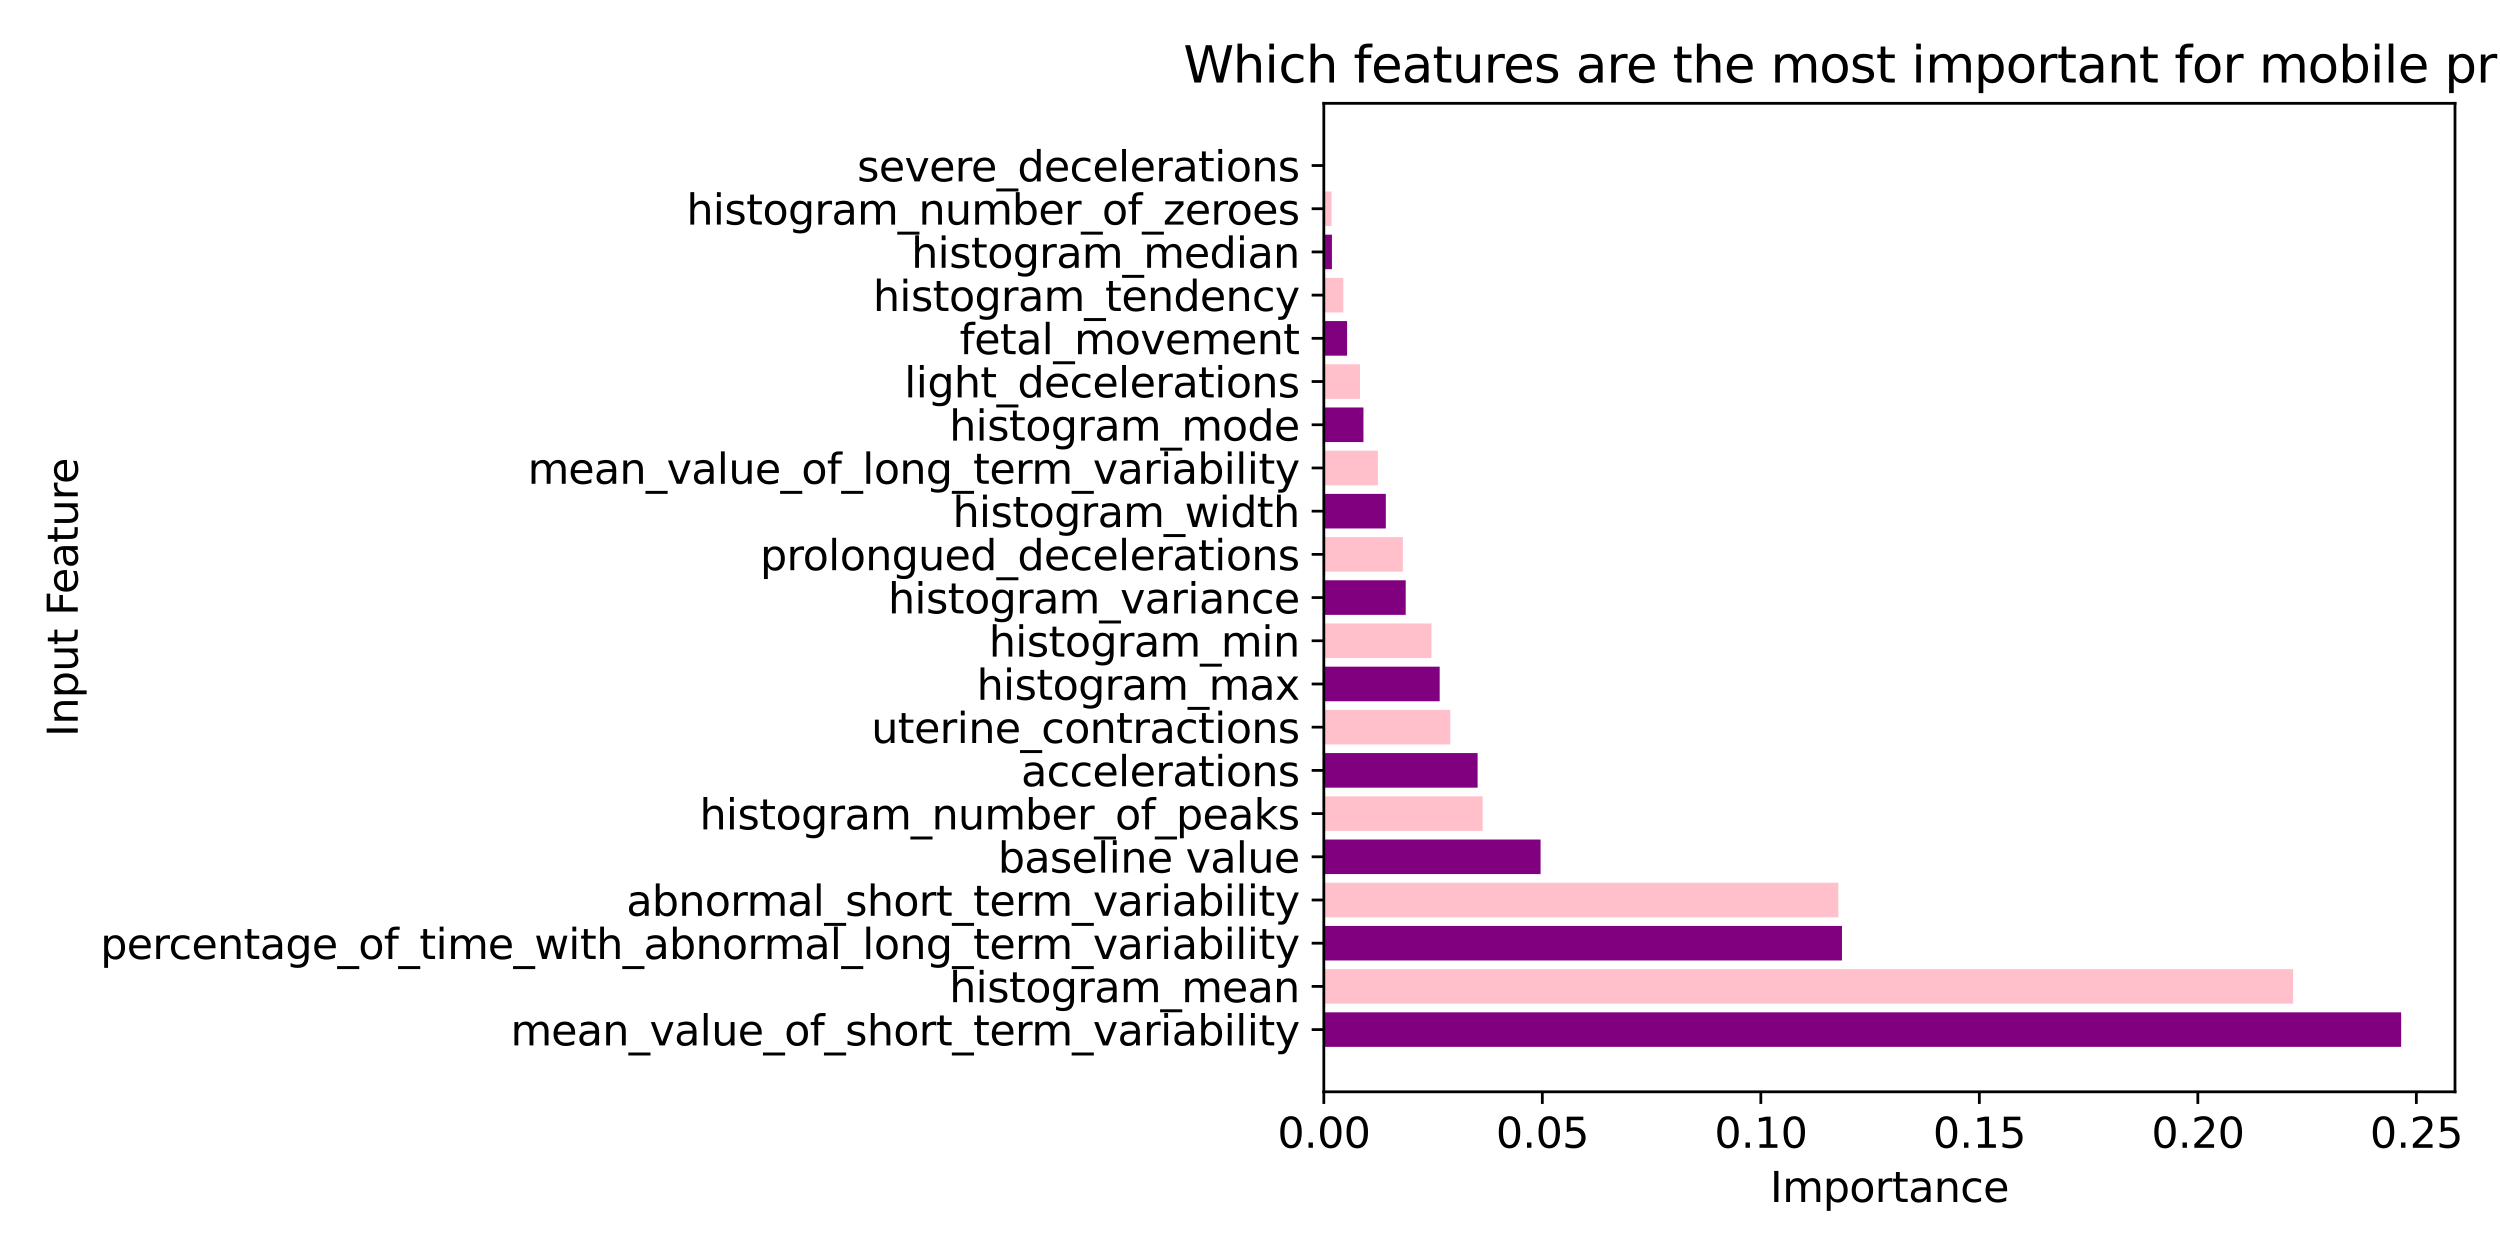 <?xml version="1.0" encoding="utf-8" standalone="no"?>
<!DOCTYPE svg PUBLIC "-//W3C//DTD SVG 1.1//EN"
  "http://www.w3.org/Graphics/SVG/1.1/DTD/svg11.dtd">
<svg xmlns:xlink="http://www.w3.org/1999/xlink" width="720pt" height="360pt" viewBox="0 0 720 360" xmlns="http://www.w3.org/2000/svg" version="1.1">
 <defs>
  <style type="text/css">*{stroke-linejoin: round; stroke-linecap: butt}</style>
 </defs>
 <g id="figure_1">
  <g id="patch_1">
   <path d="M 0 360 
L 720 360 
L 720 0 
L 0 0 
z
" style="fill: #ffffff"/>
  </g>
  <g id="axes_1">
   <g id="patch_2">
    <path d="M 381.26 314.44 
L 707.04 314.44 
L 707.04 29.76 
L 381.26 29.76 
z
" style="fill: #ffffff"/>
   </g>
   <g id="patch_3">
    <path d="M 381.26 301.5 
L 691.527 301.5 
L 691.527 291.546 
L 381.26 291.546 
z
" clip-path="url(#p562629ceb2)" style="fill: #800080"/>
   </g>
   <g id="patch_4">
    <path d="M 381.26 289.058 
L 660.419 289.058 
L 660.419 279.104 
L 381.26 279.104 
z
" clip-path="url(#p562629ceb2)" style="fill: #ffc0cb"/>
   </g>
   <g id="patch_5">
    <path d="M 381.26 276.615 
L 530.491 276.615 
L 530.491 266.662 
L 381.26 266.662 
z
" clip-path="url(#p562629ceb2)" style="fill: #800080"/>
   </g>
   <g id="patch_6">
    <path d="M 381.26 264.173 
L 529.442 264.173 
L 529.442 254.219 
L 381.26 254.219 
z
" clip-path="url(#p562629ceb2)" style="fill: #ffc0cb"/>
   </g>
   <g id="patch_7">
    <path d="M 381.26 251.731 
L 443.685 251.731 
L 443.685 241.777 
L 381.26 241.777 
z
" clip-path="url(#p562629ceb2)" style="fill: #800080"/>
   </g>
   <g id="patch_8">
    <path d="M 381.26 239.288 
L 427.014 239.288 
L 427.014 229.335 
L 381.26 229.335 
z
" clip-path="url(#p562629ceb2)" style="fill: #ffc0cb"/>
   </g>
   <g id="patch_9">
    <path d="M 381.26 226.846 
L 425.553 226.846 
L 425.553 216.892 
L 381.26 216.892 
z
" clip-path="url(#p562629ceb2)" style="fill: #800080"/>
   </g>
   <g id="patch_10">
    <path d="M 381.26 214.404 
L 417.69 214.404 
L 417.69 204.45 
L 381.26 204.45 
z
" clip-path="url(#p562629ceb2)" style="fill: #ffc0cb"/>
   </g>
   <g id="patch_11">
    <path d="M 381.26 201.962 
L 414.627 201.962 
L 414.627 192.008 
L 381.26 192.008 
z
" clip-path="url(#p562629ceb2)" style="fill: #800080"/>
   </g>
   <g id="patch_12">
    <path d="M 381.26 189.519 
L 412.261 189.519 
L 412.261 179.565 
L 381.26 179.565 
z
" clip-path="url(#p562629ceb2)" style="fill: #ffc0cb"/>
   </g>
   <g id="patch_13">
    <path d="M 381.26 177.077 
L 404.841 177.077 
L 404.841 167.123 
L 381.26 167.123 
z
" clip-path="url(#p562629ceb2)" style="fill: #800080"/>
   </g>
   <g id="patch_14">
    <path d="M 381.26 164.635 
L 404.017 164.635 
L 404.017 154.681 
L 381.26 154.681 
z
" clip-path="url(#p562629ceb2)" style="fill: #ffc0cb"/>
   </g>
   <g id="patch_15">
    <path d="M 381.26 152.192 
L 399.116 152.192 
L 399.116 142.238 
L 381.26 142.238 
z
" clip-path="url(#p562629ceb2)" style="fill: #800080"/>
   </g>
   <g id="patch_16">
    <path d="M 381.26 139.75 
L 396.837 139.75 
L 396.837 129.796 
L 381.26 129.796 
z
" clip-path="url(#p562629ceb2)" style="fill: #ffc0cb"/>
   </g>
   <g id="patch_17">
    <path d="M 381.26 127.308 
L 392.673 127.308 
L 392.673 117.354 
L 381.26 117.354 
z
" clip-path="url(#p562629ceb2)" style="fill: #800080"/>
   </g>
   <g id="patch_18">
    <path d="M 381.26 114.865 
L 391.671 114.865 
L 391.671 104.912 
L 381.26 104.912 
z
" clip-path="url(#p562629ceb2)" style="fill: #ffc0cb"/>
   </g>
   <g id="patch_19">
    <path d="M 381.26 102.423 
L 387.963 102.423 
L 387.963 92.469 
L 381.26 92.469 
z
" clip-path="url(#p562629ceb2)" style="fill: #800080"/>
   </g>
   <g id="patch_20">
    <path d="M 381.26 89.981 
L 386.875 89.981 
L 386.875 80.027 
L 381.26 80.027 
z
" clip-path="url(#p562629ceb2)" style="fill: #ffc0cb"/>
   </g>
   <g id="patch_21">
    <path d="M 381.26 77.538 
L 383.6 77.538 
L 383.6 67.585 
L 381.26 67.585 
z
" clip-path="url(#p562629ceb2)" style="fill: #800080"/>
   </g>
   <g id="patch_22">
    <path d="M 381.26 65.096 
L 383.492 65.096 
L 383.492 55.142 
L 381.26 55.142 
z
" clip-path="url(#p562629ceb2)" style="fill: #ffc0cb"/>
   </g>
   <g id="patch_23">
    <path d="M 381.26 52.654 
L 381.26 52.654 
L 381.26 42.7 
L 381.26 42.7 
z
" clip-path="url(#p562629ceb2)" style="fill: #800080"/>
   </g>
   <g id="matplotlib.axis_1">
    <g id="xtick_1">
     <g id="line2d_1">
      <defs>
       <path id="m073fabeb7b" d="M 0 0 
L 0 3.5 
" style="stroke: #000000; stroke-width: 0.8"/>
      </defs>
      <g>
       <use xlink:href="#m073fabeb7b" x="381.26" y="314.44" style="stroke: #000000; stroke-width: 0.8"/>
      </g>
     </g>
     <g id="text_1">
      <!-- 0.00 -->
      <g transform="translate(367.901 330.558) scale(0.12 -0.12)">
       <defs>
        <path id="DejaVuSans-30" d="M 2034 4250 
Q 1547 4250 1301 3770 
Q 1056 3291 1056 2328 
Q 1056 1369 1301 889 
Q 1547 409 2034 409 
Q 2525 409 2770 889 
Q 3016 1369 3016 2328 
Q 3016 3291 2770 3770 
Q 2525 4250 2034 4250 
z
M 2034 4750 
Q 2819 4750 3233 4129 
Q 3647 3509 3647 2328 
Q 3647 1150 3233 529 
Q 2819 -91 2034 -91 
Q 1250 -91 836 529 
Q 422 1150 422 2328 
Q 422 3509 836 4129 
Q 1250 4750 2034 4750 
z
" transform="scale(0.016)"/>
        <path id="DejaVuSans-2e" d="M 684 794 
L 1344 794 
L 1344 0 
L 684 0 
L 684 794 
z
" transform="scale(0.016)"/>
       </defs>
       <use xlink:href="#DejaVuSans-30"/>
       <use xlink:href="#DejaVuSans-2e" x="63.623"/>
       <use xlink:href="#DejaVuSans-30" x="95.41"/>
       <use xlink:href="#DejaVuSans-30" x="159.033"/>
      </g>
     </g>
    </g>
    <g id="xtick_2">
     <g id="line2d_2">
      <g>
       <use xlink:href="#m073fabeb7b" x="444.19" y="314.44" style="stroke: #000000; stroke-width: 0.8"/>
      </g>
     </g>
     <g id="text_2">
      <!-- 0.05 -->
      <g transform="translate(430.83 330.558) scale(0.12 -0.12)">
       <defs>
        <path id="DejaVuSans-35" d="M 691 4666 
L 3169 4666 
L 3169 4134 
L 1269 4134 
L 1269 2991 
Q 1406 3038 1543 3061 
Q 1681 3084 1819 3084 
Q 2600 3084 3056 2656 
Q 3513 2228 3513 1497 
Q 3513 744 3044 326 
Q 2575 -91 1722 -91 
Q 1428 -91 1123 -41 
Q 819 9 494 109 
L 494 744 
Q 775 591 1075 516 
Q 1375 441 1709 441 
Q 2250 441 2565 725 
Q 2881 1009 2881 1497 
Q 2881 1984 2565 2268 
Q 2250 2553 1709 2553 
Q 1456 2553 1204 2497 
Q 953 2441 691 2322 
L 691 4666 
z
" transform="scale(0.016)"/>
       </defs>
       <use xlink:href="#DejaVuSans-30"/>
       <use xlink:href="#DejaVuSans-2e" x="63.623"/>
       <use xlink:href="#DejaVuSans-30" x="95.41"/>
       <use xlink:href="#DejaVuSans-35" x="159.033"/>
      </g>
     </g>
    </g>
    <g id="xtick_3">
     <g id="line2d_3">
      <g>
       <use xlink:href="#m073fabeb7b" x="507.119" y="314.44" style="stroke: #000000; stroke-width: 0.8"/>
      </g>
     </g>
     <g id="text_3">
      <!-- 0.10 -->
      <g transform="translate(493.76 330.558) scale(0.12 -0.12)">
       <defs>
        <path id="DejaVuSans-31" d="M 794 531 
L 1825 531 
L 1825 4091 
L 703 3866 
L 703 4441 
L 1819 4666 
L 2450 4666 
L 2450 531 
L 3481 531 
L 3481 0 
L 794 0 
L 794 531 
z
" transform="scale(0.016)"/>
       </defs>
       <use xlink:href="#DejaVuSans-30"/>
       <use xlink:href="#DejaVuSans-2e" x="63.623"/>
       <use xlink:href="#DejaVuSans-31" x="95.41"/>
       <use xlink:href="#DejaVuSans-30" x="159.033"/>
      </g>
     </g>
    </g>
    <g id="xtick_4">
     <g id="line2d_4">
      <g>
       <use xlink:href="#m073fabeb7b" x="570.049" y="314.44" style="stroke: #000000; stroke-width: 0.8"/>
      </g>
     </g>
     <g id="text_4">
      <!-- 0.15 -->
      <g transform="translate(556.689 330.558) scale(0.12 -0.12)">
       <use xlink:href="#DejaVuSans-30"/>
       <use xlink:href="#DejaVuSans-2e" x="63.623"/>
       <use xlink:href="#DejaVuSans-31" x="95.41"/>
       <use xlink:href="#DejaVuSans-35" x="159.033"/>
      </g>
     </g>
    </g>
    <g id="xtick_5">
     <g id="line2d_5">
      <g>
       <use xlink:href="#m073fabeb7b" x="632.978" y="314.44" style="stroke: #000000; stroke-width: 0.8"/>
      </g>
     </g>
     <g id="text_5">
      <!-- 0.20 -->
      <g transform="translate(619.619 330.558) scale(0.12 -0.12)">
       <defs>
        <path id="DejaVuSans-32" d="M 1228 531 
L 3431 531 
L 3431 0 
L 469 0 
L 469 531 
Q 828 903 1448 1529 
Q 2069 2156 2228 2338 
Q 2531 2678 2651 2914 
Q 2772 3150 2772 3378 
Q 2772 3750 2511 3984 
Q 2250 4219 1831 4219 
Q 1534 4219 1204 4116 
Q 875 4013 500 3803 
L 500 4441 
Q 881 4594 1212 4672 
Q 1544 4750 1819 4750 
Q 2544 4750 2975 4387 
Q 3406 4025 3406 3419 
Q 3406 3131 3298 2873 
Q 3191 2616 2906 2266 
Q 2828 2175 2409 1742 
Q 1991 1309 1228 531 
z
" transform="scale(0.016)"/>
       </defs>
       <use xlink:href="#DejaVuSans-30"/>
       <use xlink:href="#DejaVuSans-2e" x="63.623"/>
       <use xlink:href="#DejaVuSans-32" x="95.41"/>
       <use xlink:href="#DejaVuSans-30" x="159.033"/>
      </g>
     </g>
    </g>
    <g id="xtick_6">
     <g id="line2d_6">
      <g>
       <use xlink:href="#m073fabeb7b" x="695.908" y="314.44" style="stroke: #000000; stroke-width: 0.8"/>
      </g>
     </g>
     <g id="text_6">
      <!-- 0.25 -->
      <g transform="translate(682.548 330.558) scale(0.12 -0.12)">
       <use xlink:href="#DejaVuSans-30"/>
       <use xlink:href="#DejaVuSans-2e" x="63.623"/>
       <use xlink:href="#DejaVuSans-32" x="95.41"/>
       <use xlink:href="#DejaVuSans-35" x="159.033"/>
      </g>
     </g>
    </g>
    <g id="text_7">
     <!-- Importance -->
     <g transform="translate(509.766 346.172) scale(0.12 -0.12)">
      <defs>
       <path id="DejaVuSans-49" d="M 628 4666 
L 1259 4666 
L 1259 0 
L 628 0 
L 628 4666 
z
" transform="scale(0.016)"/>
       <path id="DejaVuSans-6d" d="M 3328 2828 
Q 3544 3216 3844 3400 
Q 4144 3584 4550 3584 
Q 5097 3584 5394 3201 
Q 5691 2819 5691 2113 
L 5691 0 
L 5113 0 
L 5113 2094 
Q 5113 2597 4934 2840 
Q 4756 3084 4391 3084 
Q 3944 3084 3684 2787 
Q 3425 2491 3425 1978 
L 3425 0 
L 2847 0 
L 2847 2094 
Q 2847 2600 2669 2842 
Q 2491 3084 2119 3084 
Q 1678 3084 1418 2786 
Q 1159 2488 1159 1978 
L 1159 0 
L 581 0 
L 581 3500 
L 1159 3500 
L 1159 2956 
Q 1356 3278 1631 3431 
Q 1906 3584 2284 3584 
Q 2666 3584 2933 3390 
Q 3200 3197 3328 2828 
z
" transform="scale(0.016)"/>
       <path id="DejaVuSans-70" d="M 1159 525 
L 1159 -1331 
L 581 -1331 
L 581 3500 
L 1159 3500 
L 1159 2969 
Q 1341 3281 1617 3432 
Q 1894 3584 2278 3584 
Q 2916 3584 3314 3078 
Q 3713 2572 3713 1747 
Q 3713 922 3314 415 
Q 2916 -91 2278 -91 
Q 1894 -91 1617 61 
Q 1341 213 1159 525 
z
M 3116 1747 
Q 3116 2381 2855 2742 
Q 2594 3103 2138 3103 
Q 1681 3103 1420 2742 
Q 1159 2381 1159 1747 
Q 1159 1113 1420 752 
Q 1681 391 2138 391 
Q 2594 391 2855 752 
Q 3116 1113 3116 1747 
z
" transform="scale(0.016)"/>
       <path id="DejaVuSans-6f" d="M 1959 3097 
Q 1497 3097 1228 2736 
Q 959 2375 959 1747 
Q 959 1119 1226 758 
Q 1494 397 1959 397 
Q 2419 397 2687 759 
Q 2956 1122 2956 1747 
Q 2956 2369 2687 2733 
Q 2419 3097 1959 3097 
z
M 1959 3584 
Q 2709 3584 3137 3096 
Q 3566 2609 3566 1747 
Q 3566 888 3137 398 
Q 2709 -91 1959 -91 
Q 1206 -91 779 398 
Q 353 888 353 1747 
Q 353 2609 779 3096 
Q 1206 3584 1959 3584 
z
" transform="scale(0.016)"/>
       <path id="DejaVuSans-72" d="M 2631 2963 
Q 2534 3019 2420 3045 
Q 2306 3072 2169 3072 
Q 1681 3072 1420 2755 
Q 1159 2438 1159 1844 
L 1159 0 
L 581 0 
L 581 3500 
L 1159 3500 
L 1159 2956 
Q 1341 3275 1631 3429 
Q 1922 3584 2338 3584 
Q 2397 3584 2469 3576 
Q 2541 3569 2628 3553 
L 2631 2963 
z
" transform="scale(0.016)"/>
       <path id="DejaVuSans-74" d="M 1172 4494 
L 1172 3500 
L 2356 3500 
L 2356 3053 
L 1172 3053 
L 1172 1153 
Q 1172 725 1289 603 
Q 1406 481 1766 481 
L 2356 481 
L 2356 0 
L 1766 0 
Q 1100 0 847 248 
Q 594 497 594 1153 
L 594 3053 
L 172 3053 
L 172 3500 
L 594 3500 
L 594 4494 
L 1172 4494 
z
" transform="scale(0.016)"/>
       <path id="DejaVuSans-61" d="M 2194 1759 
Q 1497 1759 1228 1600 
Q 959 1441 959 1056 
Q 959 750 1161 570 
Q 1363 391 1709 391 
Q 2188 391 2477 730 
Q 2766 1069 2766 1631 
L 2766 1759 
L 2194 1759 
z
M 3341 1997 
L 3341 0 
L 2766 0 
L 2766 531 
Q 2569 213 2275 61 
Q 1981 -91 1556 -91 
Q 1019 -91 701 211 
Q 384 513 384 1019 
Q 384 1609 779 1909 
Q 1175 2209 1959 2209 
L 2766 2209 
L 2766 2266 
Q 2766 2663 2505 2880 
Q 2244 3097 1772 3097 
Q 1472 3097 1187 3025 
Q 903 2953 641 2809 
L 641 3341 
Q 956 3463 1253 3523 
Q 1550 3584 1831 3584 
Q 2591 3584 2966 3190 
Q 3341 2797 3341 1997 
z
" transform="scale(0.016)"/>
       <path id="DejaVuSans-6e" d="M 3513 2113 
L 3513 0 
L 2938 0 
L 2938 2094 
Q 2938 2591 2744 2837 
Q 2550 3084 2163 3084 
Q 1697 3084 1428 2787 
Q 1159 2491 1159 1978 
L 1159 0 
L 581 0 
L 581 3500 
L 1159 3500 
L 1159 2956 
Q 1366 3272 1645 3428 
Q 1925 3584 2291 3584 
Q 2894 3584 3203 3211 
Q 3513 2838 3513 2113 
z
" transform="scale(0.016)"/>
       <path id="DejaVuSans-63" d="M 3122 3366 
L 3122 2828 
Q 2878 2963 2633 3030 
Q 2388 3097 2138 3097 
Q 1578 3097 1268 2742 
Q 959 2388 959 1747 
Q 959 1106 1268 751 
Q 1578 397 2138 397 
Q 2388 397 2633 464 
Q 2878 531 3122 666 
L 3122 134 
Q 2881 22 2623 -34 
Q 2366 -91 2075 -91 
Q 1284 -91 818 406 
Q 353 903 353 1747 
Q 353 2603 823 3093 
Q 1294 3584 2113 3584 
Q 2378 3584 2631 3529 
Q 2884 3475 3122 3366 
z
" transform="scale(0.016)"/>
       <path id="DejaVuSans-65" d="M 3597 1894 
L 3597 1613 
L 953 1613 
Q 991 1019 1311 708 
Q 1631 397 2203 397 
Q 2534 397 2845 478 
Q 3156 559 3463 722 
L 3463 178 
Q 3153 47 2828 -22 
Q 2503 -91 2169 -91 
Q 1331 -91 842 396 
Q 353 884 353 1716 
Q 353 2575 817 3079 
Q 1281 3584 2069 3584 
Q 2775 3584 3186 3129 
Q 3597 2675 3597 1894 
z
M 3022 2063 
Q 3016 2534 2758 2815 
Q 2500 3097 2075 3097 
Q 1594 3097 1305 2825 
Q 1016 2553 972 2059 
L 3022 2063 
z
" transform="scale(0.016)"/>
      </defs>
      <use xlink:href="#DejaVuSans-49"/>
      <use xlink:href="#DejaVuSans-6d" x="29.492"/>
      <use xlink:href="#DejaVuSans-70" x="126.904"/>
      <use xlink:href="#DejaVuSans-6f" x="190.381"/>
      <use xlink:href="#DejaVuSans-72" x="251.562"/>
      <use xlink:href="#DejaVuSans-74" x="292.676"/>
      <use xlink:href="#DejaVuSans-61" x="331.885"/>
      <use xlink:href="#DejaVuSans-6e" x="393.164"/>
      <use xlink:href="#DejaVuSans-63" x="456.543"/>
      <use xlink:href="#DejaVuSans-65" x="511.523"/>
     </g>
    </g>
   </g>
   <g id="matplotlib.axis_2">
    <g id="ytick_1">
     <g id="line2d_7">
      <defs>
       <path id="mf26025eae6" d="M 0 0 
L -3.5 0 
" style="stroke: #000000; stroke-width: 0.8"/>
      </defs>
      <g>
       <use xlink:href="#mf26025eae6" x="381.26" y="296.523" style="stroke: #000000; stroke-width: 0.8"/>
      </g>
     </g>
     <g id="text_8">
      <!-- mean_value_of_short_term_variability -->
      <g transform="translate(147.044 301.082) scale(0.12 -0.12)">
       <defs>
        <path id="DejaVuSans-5f" d="M 3263 -1063 
L 3263 -1509 
L -63 -1509 
L -63 -1063 
L 3263 -1063 
z
" transform="scale(0.016)"/>
        <path id="DejaVuSans-76" d="M 191 3500 
L 800 3500 
L 1894 563 
L 2988 3500 
L 3597 3500 
L 2284 0 
L 1503 0 
L 191 3500 
z
" transform="scale(0.016)"/>
        <path id="DejaVuSans-6c" d="M 603 4863 
L 1178 4863 
L 1178 0 
L 603 0 
L 603 4863 
z
" transform="scale(0.016)"/>
        <path id="DejaVuSans-75" d="M 544 1381 
L 544 3500 
L 1119 3500 
L 1119 1403 
Q 1119 906 1312 657 
Q 1506 409 1894 409 
Q 2359 409 2629 706 
Q 2900 1003 2900 1516 
L 2900 3500 
L 3475 3500 
L 3475 0 
L 2900 0 
L 2900 538 
Q 2691 219 2414 64 
Q 2138 -91 1772 -91 
Q 1169 -91 856 284 
Q 544 659 544 1381 
z
M 1991 3584 
L 1991 3584 
z
" transform="scale(0.016)"/>
        <path id="DejaVuSans-66" d="M 2375 4863 
L 2375 4384 
L 1825 4384 
Q 1516 4384 1395 4259 
Q 1275 4134 1275 3809 
L 1275 3500 
L 2222 3500 
L 2222 3053 
L 1275 3053 
L 1275 0 
L 697 0 
L 697 3053 
L 147 3053 
L 147 3500 
L 697 3500 
L 697 3744 
Q 697 4328 969 4595 
Q 1241 4863 1831 4863 
L 2375 4863 
z
" transform="scale(0.016)"/>
        <path id="DejaVuSans-73" d="M 2834 3397 
L 2834 2853 
Q 2591 2978 2328 3040 
Q 2066 3103 1784 3103 
Q 1356 3103 1142 2972 
Q 928 2841 928 2578 
Q 928 2378 1081 2264 
Q 1234 2150 1697 2047 
L 1894 2003 
Q 2506 1872 2764 1633 
Q 3022 1394 3022 966 
Q 3022 478 2636 193 
Q 2250 -91 1575 -91 
Q 1294 -91 989 -36 
Q 684 19 347 128 
L 347 722 
Q 666 556 975 473 
Q 1284 391 1588 391 
Q 1994 391 2212 530 
Q 2431 669 2431 922 
Q 2431 1156 2273 1281 
Q 2116 1406 1581 1522 
L 1381 1569 
Q 847 1681 609 1914 
Q 372 2147 372 2553 
Q 372 3047 722 3315 
Q 1072 3584 1716 3584 
Q 2034 3584 2315 3537 
Q 2597 3491 2834 3397 
z
" transform="scale(0.016)"/>
        <path id="DejaVuSans-68" d="M 3513 2113 
L 3513 0 
L 2938 0 
L 2938 2094 
Q 2938 2591 2744 2837 
Q 2550 3084 2163 3084 
Q 1697 3084 1428 2787 
Q 1159 2491 1159 1978 
L 1159 0 
L 581 0 
L 581 4863 
L 1159 4863 
L 1159 2956 
Q 1366 3272 1645 3428 
Q 1925 3584 2291 3584 
Q 2894 3584 3203 3211 
Q 3513 2838 3513 2113 
z
" transform="scale(0.016)"/>
        <path id="DejaVuSans-69" d="M 603 3500 
L 1178 3500 
L 1178 0 
L 603 0 
L 603 3500 
z
M 603 4863 
L 1178 4863 
L 1178 4134 
L 603 4134 
L 603 4863 
z
" transform="scale(0.016)"/>
        <path id="DejaVuSans-62" d="M 3116 1747 
Q 3116 2381 2855 2742 
Q 2594 3103 2138 3103 
Q 1681 3103 1420 2742 
Q 1159 2381 1159 1747 
Q 1159 1113 1420 752 
Q 1681 391 2138 391 
Q 2594 391 2855 752 
Q 3116 1113 3116 1747 
z
M 1159 2969 
Q 1341 3281 1617 3432 
Q 1894 3584 2278 3584 
Q 2916 3584 3314 3078 
Q 3713 2572 3713 1747 
Q 3713 922 3314 415 
Q 2916 -91 2278 -91 
Q 1894 -91 1617 61 
Q 1341 213 1159 525 
L 1159 0 
L 581 0 
L 581 4863 
L 1159 4863 
L 1159 2969 
z
" transform="scale(0.016)"/>
        <path id="DejaVuSans-79" d="M 2059 -325 
Q 1816 -950 1584 -1140 
Q 1353 -1331 966 -1331 
L 506 -1331 
L 506 -850 
L 844 -850 
Q 1081 -850 1212 -737 
Q 1344 -625 1503 -206 
L 1606 56 
L 191 3500 
L 800 3500 
L 1894 763 
L 2988 3500 
L 3597 3500 
L 2059 -325 
z
" transform="scale(0.016)"/>
       </defs>
       <use xlink:href="#DejaVuSans-6d"/>
       <use xlink:href="#DejaVuSans-65" x="97.412"/>
       <use xlink:href="#DejaVuSans-61" x="158.936"/>
       <use xlink:href="#DejaVuSans-6e" x="220.215"/>
       <use xlink:href="#DejaVuSans-5f" x="283.594"/>
       <use xlink:href="#DejaVuSans-76" x="333.594"/>
       <use xlink:href="#DejaVuSans-61" x="392.773"/>
       <use xlink:href="#DejaVuSans-6c" x="454.053"/>
       <use xlink:href="#DejaVuSans-75" x="481.836"/>
       <use xlink:href="#DejaVuSans-65" x="545.215"/>
       <use xlink:href="#DejaVuSans-5f" x="606.738"/>
       <use xlink:href="#DejaVuSans-6f" x="656.738"/>
       <use xlink:href="#DejaVuSans-66" x="717.92"/>
       <use xlink:href="#DejaVuSans-5f" x="753.125"/>
       <use xlink:href="#DejaVuSans-73" x="803.125"/>
       <use xlink:href="#DejaVuSans-68" x="855.225"/>
       <use xlink:href="#DejaVuSans-6f" x="918.604"/>
       <use xlink:href="#DejaVuSans-72" x="979.785"/>
       <use xlink:href="#DejaVuSans-74" x="1020.898"/>
       <use xlink:href="#DejaVuSans-5f" x="1060.107"/>
       <use xlink:href="#DejaVuSans-74" x="1110.107"/>
       <use xlink:href="#DejaVuSans-65" x="1149.316"/>
       <use xlink:href="#DejaVuSans-72" x="1210.84"/>
       <use xlink:href="#DejaVuSans-6d" x="1250.203"/>
       <use xlink:href="#DejaVuSans-5f" x="1347.615"/>
       <use xlink:href="#DejaVuSans-76" x="1397.615"/>
       <use xlink:href="#DejaVuSans-61" x="1456.795"/>
       <use xlink:href="#DejaVuSans-72" x="1518.074"/>
       <use xlink:href="#DejaVuSans-69" x="1559.188"/>
       <use xlink:href="#DejaVuSans-61" x="1586.971"/>
       <use xlink:href="#DejaVuSans-62" x="1648.25"/>
       <use xlink:href="#DejaVuSans-69" x="1711.727"/>
       <use xlink:href="#DejaVuSans-6c" x="1739.51"/>
       <use xlink:href="#DejaVuSans-69" x="1767.293"/>
       <use xlink:href="#DejaVuSans-74" x="1795.076"/>
       <use xlink:href="#DejaVuSans-79" x="1834.285"/>
      </g>
     </g>
    </g>
    <g id="ytick_2">
     <g id="line2d_8">
      <g>
       <use xlink:href="#mf26025eae6" x="381.26" y="284.081" style="stroke: #000000; stroke-width: 0.8"/>
      </g>
     </g>
     <g id="text_9">
      <!-- histogram_mean -->
      <g transform="translate(273.398 288.64) scale(0.12 -0.12)">
       <defs>
        <path id="DejaVuSans-67" d="M 2906 1791 
Q 2906 2416 2648 2759 
Q 2391 3103 1925 3103 
Q 1463 3103 1205 2759 
Q 947 2416 947 1791 
Q 947 1169 1205 825 
Q 1463 481 1925 481 
Q 2391 481 2648 825 
Q 2906 1169 2906 1791 
z
M 3481 434 
Q 3481 -459 3084 -895 
Q 2688 -1331 1869 -1331 
Q 1566 -1331 1297 -1286 
Q 1028 -1241 775 -1147 
L 775 -588 
Q 1028 -725 1275 -790 
Q 1522 -856 1778 -856 
Q 2344 -856 2625 -561 
Q 2906 -266 2906 331 
L 2906 616 
Q 2728 306 2450 153 
Q 2172 0 1784 0 
Q 1141 0 747 490 
Q 353 981 353 1791 
Q 353 2603 747 3093 
Q 1141 3584 1784 3584 
Q 2172 3584 2450 3431 
Q 2728 3278 2906 2969 
L 2906 3500 
L 3481 3500 
L 3481 434 
z
" transform="scale(0.016)"/>
       </defs>
       <use xlink:href="#DejaVuSans-68"/>
       <use xlink:href="#DejaVuSans-69" x="63.379"/>
       <use xlink:href="#DejaVuSans-73" x="91.162"/>
       <use xlink:href="#DejaVuSans-74" x="143.262"/>
       <use xlink:href="#DejaVuSans-6f" x="182.471"/>
       <use xlink:href="#DejaVuSans-67" x="243.652"/>
       <use xlink:href="#DejaVuSans-72" x="307.129"/>
       <use xlink:href="#DejaVuSans-61" x="348.242"/>
       <use xlink:href="#DejaVuSans-6d" x="409.521"/>
       <use xlink:href="#DejaVuSans-5f" x="506.934"/>
       <use xlink:href="#DejaVuSans-6d" x="556.934"/>
       <use xlink:href="#DejaVuSans-65" x="654.346"/>
       <use xlink:href="#DejaVuSans-61" x="715.869"/>
       <use xlink:href="#DejaVuSans-6e" x="777.148"/>
      </g>
     </g>
    </g>
    <g id="ytick_3">
     <g id="line2d_9">
      <g>
       <use xlink:href="#mf26025eae6" x="381.26" y="271.638" style="stroke: #000000; stroke-width: 0.8"/>
      </g>
     </g>
     <g id="text_10">
      <!-- percentage_of_time_with_abnormal_long_term_variability -->
      <g transform="translate(28.892 276.198) scale(0.12 -0.12)">
       <defs>
        <path id="DejaVuSans-77" d="M 269 3500 
L 844 3500 
L 1563 769 
L 2278 3500 
L 2956 3500 
L 3675 769 
L 4391 3500 
L 4966 3500 
L 4050 0 
L 3372 0 
L 2619 2869 
L 1863 0 
L 1184 0 
L 269 3500 
z
" transform="scale(0.016)"/>
       </defs>
       <use xlink:href="#DejaVuSans-70"/>
       <use xlink:href="#DejaVuSans-65" x="63.477"/>
       <use xlink:href="#DejaVuSans-72" x="125"/>
       <use xlink:href="#DejaVuSans-63" x="163.863"/>
       <use xlink:href="#DejaVuSans-65" x="218.844"/>
       <use xlink:href="#DejaVuSans-6e" x="280.367"/>
       <use xlink:href="#DejaVuSans-74" x="343.746"/>
       <use xlink:href="#DejaVuSans-61" x="382.955"/>
       <use xlink:href="#DejaVuSans-67" x="444.234"/>
       <use xlink:href="#DejaVuSans-65" x="507.711"/>
       <use xlink:href="#DejaVuSans-5f" x="569.234"/>
       <use xlink:href="#DejaVuSans-6f" x="619.234"/>
       <use xlink:href="#DejaVuSans-66" x="680.416"/>
       <use xlink:href="#DejaVuSans-5f" x="715.621"/>
       <use xlink:href="#DejaVuSans-74" x="765.621"/>
       <use xlink:href="#DejaVuSans-69" x="804.83"/>
       <use xlink:href="#DejaVuSans-6d" x="832.613"/>
       <use xlink:href="#DejaVuSans-65" x="930.025"/>
       <use xlink:href="#DejaVuSans-5f" x="991.549"/>
       <use xlink:href="#DejaVuSans-77" x="1041.549"/>
       <use xlink:href="#DejaVuSans-69" x="1123.336"/>
       <use xlink:href="#DejaVuSans-74" x="1151.119"/>
       <use xlink:href="#DejaVuSans-68" x="1190.328"/>
       <use xlink:href="#DejaVuSans-5f" x="1253.707"/>
       <use xlink:href="#DejaVuSans-61" x="1303.707"/>
       <use xlink:href="#DejaVuSans-62" x="1364.986"/>
       <use xlink:href="#DejaVuSans-6e" x="1428.463"/>
       <use xlink:href="#DejaVuSans-6f" x="1491.842"/>
       <use xlink:href="#DejaVuSans-72" x="1553.023"/>
       <use xlink:href="#DejaVuSans-6d" x="1592.387"/>
       <use xlink:href="#DejaVuSans-61" x="1689.799"/>
       <use xlink:href="#DejaVuSans-6c" x="1751.078"/>
       <use xlink:href="#DejaVuSans-5f" x="1778.861"/>
       <use xlink:href="#DejaVuSans-6c" x="1828.861"/>
       <use xlink:href="#DejaVuSans-6f" x="1856.645"/>
       <use xlink:href="#DejaVuSans-6e" x="1917.826"/>
       <use xlink:href="#DejaVuSans-67" x="1981.205"/>
       <use xlink:href="#DejaVuSans-5f" x="2044.682"/>
       <use xlink:href="#DejaVuSans-74" x="2094.682"/>
       <use xlink:href="#DejaVuSans-65" x="2133.891"/>
       <use xlink:href="#DejaVuSans-72" x="2195.414"/>
       <use xlink:href="#DejaVuSans-6d" x="2234.777"/>
       <use xlink:href="#DejaVuSans-5f" x="2332.189"/>
       <use xlink:href="#DejaVuSans-76" x="2382.189"/>
       <use xlink:href="#DejaVuSans-61" x="2441.369"/>
       <use xlink:href="#DejaVuSans-72" x="2502.648"/>
       <use xlink:href="#DejaVuSans-69" x="2543.762"/>
       <use xlink:href="#DejaVuSans-61" x="2571.545"/>
       <use xlink:href="#DejaVuSans-62" x="2632.824"/>
       <use xlink:href="#DejaVuSans-69" x="2696.301"/>
       <use xlink:href="#DejaVuSans-6c" x="2724.084"/>
       <use xlink:href="#DejaVuSans-69" x="2751.867"/>
       <use xlink:href="#DejaVuSans-74" x="2779.65"/>
       <use xlink:href="#DejaVuSans-79" x="2818.859"/>
      </g>
     </g>
    </g>
    <g id="ytick_4">
     <g id="line2d_10">
      <g>
       <use xlink:href="#mf26025eae6" x="381.26" y="259.196" style="stroke: #000000; stroke-width: 0.8"/>
      </g>
     </g>
     <g id="text_11">
      <!-- abnormal_short_term_variability -->
      <g transform="translate(180.402 263.755) scale(0.12 -0.12)">
       <use xlink:href="#DejaVuSans-61"/>
       <use xlink:href="#DejaVuSans-62" x="61.279"/>
       <use xlink:href="#DejaVuSans-6e" x="124.756"/>
       <use xlink:href="#DejaVuSans-6f" x="188.135"/>
       <use xlink:href="#DejaVuSans-72" x="249.316"/>
       <use xlink:href="#DejaVuSans-6d" x="288.68"/>
       <use xlink:href="#DejaVuSans-61" x="386.092"/>
       <use xlink:href="#DejaVuSans-6c" x="447.371"/>
       <use xlink:href="#DejaVuSans-5f" x="475.154"/>
       <use xlink:href="#DejaVuSans-73" x="525.154"/>
       <use xlink:href="#DejaVuSans-68" x="577.254"/>
       <use xlink:href="#DejaVuSans-6f" x="640.633"/>
       <use xlink:href="#DejaVuSans-72" x="701.814"/>
       <use xlink:href="#DejaVuSans-74" x="742.928"/>
       <use xlink:href="#DejaVuSans-5f" x="782.137"/>
       <use xlink:href="#DejaVuSans-74" x="832.137"/>
       <use xlink:href="#DejaVuSans-65" x="871.346"/>
       <use xlink:href="#DejaVuSans-72" x="932.869"/>
       <use xlink:href="#DejaVuSans-6d" x="972.232"/>
       <use xlink:href="#DejaVuSans-5f" x="1069.645"/>
       <use xlink:href="#DejaVuSans-76" x="1119.645"/>
       <use xlink:href="#DejaVuSans-61" x="1178.824"/>
       <use xlink:href="#DejaVuSans-72" x="1240.104"/>
       <use xlink:href="#DejaVuSans-69" x="1281.217"/>
       <use xlink:href="#DejaVuSans-61" x="1309"/>
       <use xlink:href="#DejaVuSans-62" x="1370.279"/>
       <use xlink:href="#DejaVuSans-69" x="1433.756"/>
       <use xlink:href="#DejaVuSans-6c" x="1461.539"/>
       <use xlink:href="#DejaVuSans-69" x="1489.322"/>
       <use xlink:href="#DejaVuSans-74" x="1517.105"/>
       <use xlink:href="#DejaVuSans-79" x="1556.314"/>
      </g>
     </g>
    </g>
    <g id="ytick_5">
     <g id="line2d_11">
      <g>
       <use xlink:href="#mf26025eae6" x="381.26" y="246.754" style="stroke: #000000; stroke-width: 0.8"/>
      </g>
     </g>
     <g id="text_12">
      <!-- baseline value -->
      <g transform="translate(287.404 251.313) scale(0.12 -0.12)">
       <defs>
        <path id="DejaVuSans-20" transform="scale(0.016)"/>
       </defs>
       <use xlink:href="#DejaVuSans-62"/>
       <use xlink:href="#DejaVuSans-61" x="63.477"/>
       <use xlink:href="#DejaVuSans-73" x="124.756"/>
       <use xlink:href="#DejaVuSans-65" x="176.855"/>
       <use xlink:href="#DejaVuSans-6c" x="238.379"/>
       <use xlink:href="#DejaVuSans-69" x="266.162"/>
       <use xlink:href="#DejaVuSans-6e" x="293.945"/>
       <use xlink:href="#DejaVuSans-65" x="357.324"/>
       <use xlink:href="#DejaVuSans-20" x="418.848"/>
       <use xlink:href="#DejaVuSans-76" x="450.635"/>
       <use xlink:href="#DejaVuSans-61" x="509.814"/>
       <use xlink:href="#DejaVuSans-6c" x="571.094"/>
       <use xlink:href="#DejaVuSans-75" x="598.877"/>
       <use xlink:href="#DejaVuSans-65" x="662.256"/>
      </g>
     </g>
    </g>
    <g id="ytick_6">
     <g id="line2d_12">
      <g>
       <use xlink:href="#mf26025eae6" x="381.26" y="234.312" style="stroke: #000000; stroke-width: 0.8"/>
      </g>
     </g>
     <g id="text_13">
      <!-- histogram_number_of_peaks -->
      <g transform="translate(201.473 238.871) scale(0.12 -0.12)">
       <defs>
        <path id="DejaVuSans-6b" d="M 581 4863 
L 1159 4863 
L 1159 1991 
L 2875 3500 
L 3609 3500 
L 1753 1863 
L 3688 0 
L 2938 0 
L 1159 1709 
L 1159 0 
L 581 0 
L 581 4863 
z
" transform="scale(0.016)"/>
       </defs>
       <use xlink:href="#DejaVuSans-68"/>
       <use xlink:href="#DejaVuSans-69" x="63.379"/>
       <use xlink:href="#DejaVuSans-73" x="91.162"/>
       <use xlink:href="#DejaVuSans-74" x="143.262"/>
       <use xlink:href="#DejaVuSans-6f" x="182.471"/>
       <use xlink:href="#DejaVuSans-67" x="243.652"/>
       <use xlink:href="#DejaVuSans-72" x="307.129"/>
       <use xlink:href="#DejaVuSans-61" x="348.242"/>
       <use xlink:href="#DejaVuSans-6d" x="409.521"/>
       <use xlink:href="#DejaVuSans-5f" x="506.934"/>
       <use xlink:href="#DejaVuSans-6e" x="556.934"/>
       <use xlink:href="#DejaVuSans-75" x="620.312"/>
       <use xlink:href="#DejaVuSans-6d" x="683.691"/>
       <use xlink:href="#DejaVuSans-62" x="781.104"/>
       <use xlink:href="#DejaVuSans-65" x="844.58"/>
       <use xlink:href="#DejaVuSans-72" x="906.104"/>
       <use xlink:href="#DejaVuSans-5f" x="947.217"/>
       <use xlink:href="#DejaVuSans-6f" x="997.217"/>
       <use xlink:href="#DejaVuSans-66" x="1058.398"/>
       <use xlink:href="#DejaVuSans-5f" x="1093.604"/>
       <use xlink:href="#DejaVuSans-70" x="1143.604"/>
       <use xlink:href="#DejaVuSans-65" x="1207.08"/>
       <use xlink:href="#DejaVuSans-61" x="1268.604"/>
       <use xlink:href="#DejaVuSans-6b" x="1329.883"/>
       <use xlink:href="#DejaVuSans-73" x="1387.793"/>
      </g>
     </g>
    </g>
    <g id="ytick_7">
     <g id="line2d_13">
      <g>
       <use xlink:href="#mf26025eae6" x="381.26" y="221.869" style="stroke: #000000; stroke-width: 0.8"/>
      </g>
     </g>
     <g id="text_14">
      <!-- accelerations -->
      <g transform="translate(294.085 226.428) scale(0.12 -0.12)">
       <use xlink:href="#DejaVuSans-61"/>
       <use xlink:href="#DejaVuSans-63" x="61.279"/>
       <use xlink:href="#DejaVuSans-63" x="116.26"/>
       <use xlink:href="#DejaVuSans-65" x="171.24"/>
       <use xlink:href="#DejaVuSans-6c" x="232.764"/>
       <use xlink:href="#DejaVuSans-65" x="260.547"/>
       <use xlink:href="#DejaVuSans-72" x="322.07"/>
       <use xlink:href="#DejaVuSans-61" x="363.184"/>
       <use xlink:href="#DejaVuSans-74" x="424.463"/>
       <use xlink:href="#DejaVuSans-69" x="463.672"/>
       <use xlink:href="#DejaVuSans-6f" x="491.455"/>
       <use xlink:href="#DejaVuSans-6e" x="552.637"/>
       <use xlink:href="#DejaVuSans-73" x="616.016"/>
      </g>
     </g>
    </g>
    <g id="ytick_8">
     <g id="line2d_14">
      <g>
       <use xlink:href="#mf26025eae6" x="381.26" y="209.427" style="stroke: #000000; stroke-width: 0.8"/>
      </g>
     </g>
     <g id="text_15">
      <!-- uterine_contractions -->
      <g transform="translate(250.939 213.986) scale(0.12 -0.12)">
       <use xlink:href="#DejaVuSans-75"/>
       <use xlink:href="#DejaVuSans-74" x="63.379"/>
       <use xlink:href="#DejaVuSans-65" x="102.588"/>
       <use xlink:href="#DejaVuSans-72" x="164.111"/>
       <use xlink:href="#DejaVuSans-69" x="205.225"/>
       <use xlink:href="#DejaVuSans-6e" x="233.008"/>
       <use xlink:href="#DejaVuSans-65" x="296.387"/>
       <use xlink:href="#DejaVuSans-5f" x="357.91"/>
       <use xlink:href="#DejaVuSans-63" x="407.91"/>
       <use xlink:href="#DejaVuSans-6f" x="462.891"/>
       <use xlink:href="#DejaVuSans-6e" x="524.072"/>
       <use xlink:href="#DejaVuSans-74" x="587.451"/>
       <use xlink:href="#DejaVuSans-72" x="626.66"/>
       <use xlink:href="#DejaVuSans-61" x="667.773"/>
       <use xlink:href="#DejaVuSans-63" x="729.053"/>
       <use xlink:href="#DejaVuSans-74" x="784.033"/>
       <use xlink:href="#DejaVuSans-69" x="823.242"/>
       <use xlink:href="#DejaVuSans-6f" x="851.025"/>
       <use xlink:href="#DejaVuSans-6e" x="912.207"/>
       <use xlink:href="#DejaVuSans-73" x="975.586"/>
      </g>
     </g>
    </g>
    <g id="ytick_9">
     <g id="line2d_15">
      <g>
       <use xlink:href="#mf26025eae6" x="381.26" y="196.985" style="stroke: #000000; stroke-width: 0.8"/>
      </g>
     </g>
     <g id="text_16">
      <!-- histogram_max -->
      <g transform="translate(281.284 201.544) scale(0.12 -0.12)">
       <defs>
        <path id="DejaVuSans-78" d="M 3513 3500 
L 2247 1797 
L 3578 0 
L 2900 0 
L 1881 1375 
L 863 0 
L 184 0 
L 1544 1831 
L 300 3500 
L 978 3500 
L 1906 2253 
L 2834 3500 
L 3513 3500 
z
" transform="scale(0.016)"/>
       </defs>
       <use xlink:href="#DejaVuSans-68"/>
       <use xlink:href="#DejaVuSans-69" x="63.379"/>
       <use xlink:href="#DejaVuSans-73" x="91.162"/>
       <use xlink:href="#DejaVuSans-74" x="143.262"/>
       <use xlink:href="#DejaVuSans-6f" x="182.471"/>
       <use xlink:href="#DejaVuSans-67" x="243.652"/>
       <use xlink:href="#DejaVuSans-72" x="307.129"/>
       <use xlink:href="#DejaVuSans-61" x="348.242"/>
       <use xlink:href="#DejaVuSans-6d" x="409.521"/>
       <use xlink:href="#DejaVuSans-5f" x="506.934"/>
       <use xlink:href="#DejaVuSans-6d" x="556.934"/>
       <use xlink:href="#DejaVuSans-61" x="654.346"/>
       <use xlink:href="#DejaVuSans-78" x="715.625"/>
      </g>
     </g>
    </g>
    <g id="ytick_10">
     <g id="line2d_16">
      <g>
       <use xlink:href="#mf26025eae6" x="381.26" y="184.542" style="stroke: #000000; stroke-width: 0.8"/>
      </g>
     </g>
     <g id="text_17">
      <!-- histogram_min -->
      <g transform="translate(284.802 189.101) scale(0.12 -0.12)">
       <use xlink:href="#DejaVuSans-68"/>
       <use xlink:href="#DejaVuSans-69" x="63.379"/>
       <use xlink:href="#DejaVuSans-73" x="91.162"/>
       <use xlink:href="#DejaVuSans-74" x="143.262"/>
       <use xlink:href="#DejaVuSans-6f" x="182.471"/>
       <use xlink:href="#DejaVuSans-67" x="243.652"/>
       <use xlink:href="#DejaVuSans-72" x="307.129"/>
       <use xlink:href="#DejaVuSans-61" x="348.242"/>
       <use xlink:href="#DejaVuSans-6d" x="409.521"/>
       <use xlink:href="#DejaVuSans-5f" x="506.934"/>
       <use xlink:href="#DejaVuSans-6d" x="556.934"/>
       <use xlink:href="#DejaVuSans-69" x="654.346"/>
       <use xlink:href="#DejaVuSans-6e" x="682.129"/>
      </g>
     </g>
    </g>
    <g id="ytick_11">
     <g id="line2d_17">
      <g>
       <use xlink:href="#mf26025eae6" x="381.26" y="172.1" style="stroke: #000000; stroke-width: 0.8"/>
      </g>
     </g>
     <g id="text_18">
      <!-- histogram_variance -->
      <g transform="translate(255.766 176.659) scale(0.12 -0.12)">
       <use xlink:href="#DejaVuSans-68"/>
       <use xlink:href="#DejaVuSans-69" x="63.379"/>
       <use xlink:href="#DejaVuSans-73" x="91.162"/>
       <use xlink:href="#DejaVuSans-74" x="143.262"/>
       <use xlink:href="#DejaVuSans-6f" x="182.471"/>
       <use xlink:href="#DejaVuSans-67" x="243.652"/>
       <use xlink:href="#DejaVuSans-72" x="307.129"/>
       <use xlink:href="#DejaVuSans-61" x="348.242"/>
       <use xlink:href="#DejaVuSans-6d" x="409.521"/>
       <use xlink:href="#DejaVuSans-5f" x="506.934"/>
       <use xlink:href="#DejaVuSans-76" x="556.934"/>
       <use xlink:href="#DejaVuSans-61" x="616.113"/>
       <use xlink:href="#DejaVuSans-72" x="677.393"/>
       <use xlink:href="#DejaVuSans-69" x="718.506"/>
       <use xlink:href="#DejaVuSans-61" x="746.289"/>
       <use xlink:href="#DejaVuSans-6e" x="807.568"/>
       <use xlink:href="#DejaVuSans-63" x="870.947"/>
       <use xlink:href="#DejaVuSans-65" x="925.928"/>
      </g>
     </g>
    </g>
    <g id="ytick_12">
     <g id="line2d_18">
      <g>
       <use xlink:href="#mf26025eae6" x="381.26" y="159.658" style="stroke: #000000; stroke-width: 0.8"/>
      </g>
     </g>
     <g id="text_19">
      <!-- prolongued_decelerations -->
      <g transform="translate(218.905 164.217) scale(0.12 -0.12)">
       <defs>
        <path id="DejaVuSans-64" d="M 2906 2969 
L 2906 4863 
L 3481 4863 
L 3481 0 
L 2906 0 
L 2906 525 
Q 2725 213 2448 61 
Q 2172 -91 1784 -91 
Q 1150 -91 751 415 
Q 353 922 353 1747 
Q 353 2572 751 3078 
Q 1150 3584 1784 3584 
Q 2172 3584 2448 3432 
Q 2725 3281 2906 2969 
z
M 947 1747 
Q 947 1113 1208 752 
Q 1469 391 1925 391 
Q 2381 391 2643 752 
Q 2906 1113 2906 1747 
Q 2906 2381 2643 2742 
Q 2381 3103 1925 3103 
Q 1469 3103 1208 2742 
Q 947 2381 947 1747 
z
" transform="scale(0.016)"/>
       </defs>
       <use xlink:href="#DejaVuSans-70"/>
       <use xlink:href="#DejaVuSans-72" x="63.477"/>
       <use xlink:href="#DejaVuSans-6f" x="102.34"/>
       <use xlink:href="#DejaVuSans-6c" x="163.521"/>
       <use xlink:href="#DejaVuSans-6f" x="191.305"/>
       <use xlink:href="#DejaVuSans-6e" x="252.486"/>
       <use xlink:href="#DejaVuSans-67" x="315.865"/>
       <use xlink:href="#DejaVuSans-75" x="379.342"/>
       <use xlink:href="#DejaVuSans-65" x="442.721"/>
       <use xlink:href="#DejaVuSans-64" x="504.244"/>
       <use xlink:href="#DejaVuSans-5f" x="567.721"/>
       <use xlink:href="#DejaVuSans-64" x="617.721"/>
       <use xlink:href="#DejaVuSans-65" x="681.197"/>
       <use xlink:href="#DejaVuSans-63" x="742.721"/>
       <use xlink:href="#DejaVuSans-65" x="797.701"/>
       <use xlink:href="#DejaVuSans-6c" x="859.225"/>
       <use xlink:href="#DejaVuSans-65" x="887.008"/>
       <use xlink:href="#DejaVuSans-72" x="948.531"/>
       <use xlink:href="#DejaVuSans-61" x="989.645"/>
       <use xlink:href="#DejaVuSans-74" x="1050.924"/>
       <use xlink:href="#DejaVuSans-69" x="1090.133"/>
       <use xlink:href="#DejaVuSans-6f" x="1117.916"/>
       <use xlink:href="#DejaVuSans-6e" x="1179.098"/>
       <use xlink:href="#DejaVuSans-73" x="1242.477"/>
      </g>
     </g>
    </g>
    <g id="ytick_13">
     <g id="line2d_19">
      <g>
       <use xlink:href="#mf26025eae6" x="381.26" y="147.215" style="stroke: #000000; stroke-width: 0.8"/>
      </g>
     </g>
     <g id="text_20">
      <!-- histogram_width -->
      <g transform="translate(274.354 151.774) scale(0.12 -0.12)">
       <use xlink:href="#DejaVuSans-68"/>
       <use xlink:href="#DejaVuSans-69" x="63.379"/>
       <use xlink:href="#DejaVuSans-73" x="91.162"/>
       <use xlink:href="#DejaVuSans-74" x="143.262"/>
       <use xlink:href="#DejaVuSans-6f" x="182.471"/>
       <use xlink:href="#DejaVuSans-67" x="243.652"/>
       <use xlink:href="#DejaVuSans-72" x="307.129"/>
       <use xlink:href="#DejaVuSans-61" x="348.242"/>
       <use xlink:href="#DejaVuSans-6d" x="409.521"/>
       <use xlink:href="#DejaVuSans-5f" x="506.934"/>
       <use xlink:href="#DejaVuSans-77" x="556.934"/>
       <use xlink:href="#DejaVuSans-69" x="638.721"/>
       <use xlink:href="#DejaVuSans-64" x="666.504"/>
       <use xlink:href="#DejaVuSans-74" x="729.98"/>
       <use xlink:href="#DejaVuSans-68" x="769.189"/>
      </g>
     </g>
    </g>
    <g id="ytick_14">
     <g id="line2d_20">
      <g>
       <use xlink:href="#mf26025eae6" x="381.26" y="134.773" style="stroke: #000000; stroke-width: 0.8"/>
      </g>
     </g>
     <g id="text_21">
      <!-- mean_value_of_long_term_variability -->
      <g transform="translate(151.981 139.332) scale(0.12 -0.12)">
       <use xlink:href="#DejaVuSans-6d"/>
       <use xlink:href="#DejaVuSans-65" x="97.412"/>
       <use xlink:href="#DejaVuSans-61" x="158.936"/>
       <use xlink:href="#DejaVuSans-6e" x="220.215"/>
       <use xlink:href="#DejaVuSans-5f" x="283.594"/>
       <use xlink:href="#DejaVuSans-76" x="333.594"/>
       <use xlink:href="#DejaVuSans-61" x="392.773"/>
       <use xlink:href="#DejaVuSans-6c" x="454.053"/>
       <use xlink:href="#DejaVuSans-75" x="481.836"/>
       <use xlink:href="#DejaVuSans-65" x="545.215"/>
       <use xlink:href="#DejaVuSans-5f" x="606.738"/>
       <use xlink:href="#DejaVuSans-6f" x="656.738"/>
       <use xlink:href="#DejaVuSans-66" x="717.92"/>
       <use xlink:href="#DejaVuSans-5f" x="753.125"/>
       <use xlink:href="#DejaVuSans-6c" x="803.125"/>
       <use xlink:href="#DejaVuSans-6f" x="830.908"/>
       <use xlink:href="#DejaVuSans-6e" x="892.09"/>
       <use xlink:href="#DejaVuSans-67" x="955.469"/>
       <use xlink:href="#DejaVuSans-5f" x="1018.945"/>
       <use xlink:href="#DejaVuSans-74" x="1068.945"/>
       <use xlink:href="#DejaVuSans-65" x="1108.154"/>
       <use xlink:href="#DejaVuSans-72" x="1169.678"/>
       <use xlink:href="#DejaVuSans-6d" x="1209.041"/>
       <use xlink:href="#DejaVuSans-5f" x="1306.453"/>
       <use xlink:href="#DejaVuSans-76" x="1356.453"/>
       <use xlink:href="#DejaVuSans-61" x="1415.633"/>
       <use xlink:href="#DejaVuSans-72" x="1476.912"/>
       <use xlink:href="#DejaVuSans-69" x="1518.025"/>
       <use xlink:href="#DejaVuSans-61" x="1545.809"/>
       <use xlink:href="#DejaVuSans-62" x="1607.088"/>
       <use xlink:href="#DejaVuSans-69" x="1670.564"/>
       <use xlink:href="#DejaVuSans-6c" x="1698.348"/>
       <use xlink:href="#DejaVuSans-69" x="1726.131"/>
       <use xlink:href="#DejaVuSans-74" x="1753.914"/>
       <use xlink:href="#DejaVuSans-79" x="1793.123"/>
      </g>
     </g>
    </g>
    <g id="ytick_15">
     <g id="line2d_21">
      <g>
       <use xlink:href="#mf26025eae6" x="381.26" y="122.331" style="stroke: #000000; stroke-width: 0.8"/>
      </g>
     </g>
     <g id="text_22">
      <!-- histogram_mode -->
      <g transform="translate(273.396 126.89) scale(0.12 -0.12)">
       <use xlink:href="#DejaVuSans-68"/>
       <use xlink:href="#DejaVuSans-69" x="63.379"/>
       <use xlink:href="#DejaVuSans-73" x="91.162"/>
       <use xlink:href="#DejaVuSans-74" x="143.262"/>
       <use xlink:href="#DejaVuSans-6f" x="182.471"/>
       <use xlink:href="#DejaVuSans-67" x="243.652"/>
       <use xlink:href="#DejaVuSans-72" x="307.129"/>
       <use xlink:href="#DejaVuSans-61" x="348.242"/>
       <use xlink:href="#DejaVuSans-6d" x="409.521"/>
       <use xlink:href="#DejaVuSans-5f" x="506.934"/>
       <use xlink:href="#DejaVuSans-6d" x="556.934"/>
       <use xlink:href="#DejaVuSans-6f" x="654.346"/>
       <use xlink:href="#DejaVuSans-64" x="715.527"/>
       <use xlink:href="#DejaVuSans-65" x="779.004"/>
      </g>
     </g>
    </g>
    <g id="ytick_16">
     <g id="line2d_22">
      <g>
       <use xlink:href="#mf26025eae6" x="381.26" y="109.888" style="stroke: #000000; stroke-width: 0.8"/>
      </g>
     </g>
     <g id="text_23">
      <!-- light_decelerations -->
      <g transform="translate(260.44 114.448) scale(0.12 -0.12)">
       <use xlink:href="#DejaVuSans-6c"/>
       <use xlink:href="#DejaVuSans-69" x="27.783"/>
       <use xlink:href="#DejaVuSans-67" x="55.566"/>
       <use xlink:href="#DejaVuSans-68" x="119.043"/>
       <use xlink:href="#DejaVuSans-74" x="182.422"/>
       <use xlink:href="#DejaVuSans-5f" x="221.631"/>
       <use xlink:href="#DejaVuSans-64" x="271.631"/>
       <use xlink:href="#DejaVuSans-65" x="335.107"/>
       <use xlink:href="#DejaVuSans-63" x="396.631"/>
       <use xlink:href="#DejaVuSans-65" x="451.611"/>
       <use xlink:href="#DejaVuSans-6c" x="513.135"/>
       <use xlink:href="#DejaVuSans-65" x="540.918"/>
       <use xlink:href="#DejaVuSans-72" x="602.441"/>
       <use xlink:href="#DejaVuSans-61" x="643.555"/>
       <use xlink:href="#DejaVuSans-74" x="704.834"/>
       <use xlink:href="#DejaVuSans-69" x="744.043"/>
       <use xlink:href="#DejaVuSans-6f" x="771.826"/>
       <use xlink:href="#DejaVuSans-6e" x="833.008"/>
       <use xlink:href="#DejaVuSans-73" x="896.387"/>
      </g>
     </g>
    </g>
    <g id="ytick_17">
     <g id="line2d_23">
      <g>
       <use xlink:href="#mf26025eae6" x="381.26" y="97.446" style="stroke: #000000; stroke-width: 0.8"/>
      </g>
     </g>
     <g id="text_24">
      <!-- fetal_movement -->
      <g transform="translate(276.361 102.005) scale(0.12 -0.12)">
       <use xlink:href="#DejaVuSans-66"/>
       <use xlink:href="#DejaVuSans-65" x="35.205"/>
       <use xlink:href="#DejaVuSans-74" x="96.729"/>
       <use xlink:href="#DejaVuSans-61" x="135.938"/>
       <use xlink:href="#DejaVuSans-6c" x="197.217"/>
       <use xlink:href="#DejaVuSans-5f" x="225"/>
       <use xlink:href="#DejaVuSans-6d" x="275"/>
       <use xlink:href="#DejaVuSans-6f" x="372.412"/>
       <use xlink:href="#DejaVuSans-76" x="433.594"/>
       <use xlink:href="#DejaVuSans-65" x="492.773"/>
       <use xlink:href="#DejaVuSans-6d" x="554.297"/>
       <use xlink:href="#DejaVuSans-65" x="651.709"/>
       <use xlink:href="#DejaVuSans-6e" x="713.232"/>
       <use xlink:href="#DejaVuSans-74" x="776.611"/>
      </g>
     </g>
    </g>
    <g id="ytick_18">
     <g id="line2d_24">
      <g>
       <use xlink:href="#mf26025eae6" x="381.26" y="85.004" style="stroke: #000000; stroke-width: 0.8"/>
      </g>
     </g>
     <g id="text_25">
      <!-- histogram_tendency -->
      <g transform="translate(251.429 89.563) scale(0.12 -0.12)">
       <use xlink:href="#DejaVuSans-68"/>
       <use xlink:href="#DejaVuSans-69" x="63.379"/>
       <use xlink:href="#DejaVuSans-73" x="91.162"/>
       <use xlink:href="#DejaVuSans-74" x="143.262"/>
       <use xlink:href="#DejaVuSans-6f" x="182.471"/>
       <use xlink:href="#DejaVuSans-67" x="243.652"/>
       <use xlink:href="#DejaVuSans-72" x="307.129"/>
       <use xlink:href="#DejaVuSans-61" x="348.242"/>
       <use xlink:href="#DejaVuSans-6d" x="409.521"/>
       <use xlink:href="#DejaVuSans-5f" x="506.934"/>
       <use xlink:href="#DejaVuSans-74" x="556.934"/>
       <use xlink:href="#DejaVuSans-65" x="596.143"/>
       <use xlink:href="#DejaVuSans-6e" x="657.666"/>
       <use xlink:href="#DejaVuSans-64" x="721.045"/>
       <use xlink:href="#DejaVuSans-65" x="784.521"/>
       <use xlink:href="#DejaVuSans-6e" x="846.045"/>
       <use xlink:href="#DejaVuSans-63" x="909.424"/>
       <use xlink:href="#DejaVuSans-79" x="964.404"/>
      </g>
     </g>
    </g>
    <g id="ytick_19">
     <g id="line2d_25">
      <g>
       <use xlink:href="#mf26025eae6" x="381.26" y="72.562" style="stroke: #000000; stroke-width: 0.8"/>
      </g>
     </g>
     <g id="text_26">
      <!-- histogram_median -->
      <g transform="translate(262.446 77.121) scale(0.12 -0.12)">
       <use xlink:href="#DejaVuSans-68"/>
       <use xlink:href="#DejaVuSans-69" x="63.379"/>
       <use xlink:href="#DejaVuSans-73" x="91.162"/>
       <use xlink:href="#DejaVuSans-74" x="143.262"/>
       <use xlink:href="#DejaVuSans-6f" x="182.471"/>
       <use xlink:href="#DejaVuSans-67" x="243.652"/>
       <use xlink:href="#DejaVuSans-72" x="307.129"/>
       <use xlink:href="#DejaVuSans-61" x="348.242"/>
       <use xlink:href="#DejaVuSans-6d" x="409.521"/>
       <use xlink:href="#DejaVuSans-5f" x="506.934"/>
       <use xlink:href="#DejaVuSans-6d" x="556.934"/>
       <use xlink:href="#DejaVuSans-65" x="654.346"/>
       <use xlink:href="#DejaVuSans-64" x="715.869"/>
       <use xlink:href="#DejaVuSans-69" x="779.346"/>
       <use xlink:href="#DejaVuSans-61" x="807.129"/>
       <use xlink:href="#DejaVuSans-6e" x="868.408"/>
      </g>
     </g>
    </g>
    <g id="ytick_20">
     <g id="line2d_26">
      <g>
       <use xlink:href="#mf26025eae6" x="381.26" y="60.119" style="stroke: #000000; stroke-width: 0.8"/>
      </g>
     </g>
     <g id="text_27">
      <!-- histogram_number_of_zeroes -->
      <g transform="translate(197.706 64.678) scale(0.12 -0.12)">
       <defs>
        <path id="DejaVuSans-7a" d="M 353 3500 
L 3084 3500 
L 3084 2975 
L 922 459 
L 3084 459 
L 3084 0 
L 275 0 
L 275 525 
L 2438 3041 
L 353 3041 
L 353 3500 
z
" transform="scale(0.016)"/>
       </defs>
       <use xlink:href="#DejaVuSans-68"/>
       <use xlink:href="#DejaVuSans-69" x="63.379"/>
       <use xlink:href="#DejaVuSans-73" x="91.162"/>
       <use xlink:href="#DejaVuSans-74" x="143.262"/>
       <use xlink:href="#DejaVuSans-6f" x="182.471"/>
       <use xlink:href="#DejaVuSans-67" x="243.652"/>
       <use xlink:href="#DejaVuSans-72" x="307.129"/>
       <use xlink:href="#DejaVuSans-61" x="348.242"/>
       <use xlink:href="#DejaVuSans-6d" x="409.521"/>
       <use xlink:href="#DejaVuSans-5f" x="506.934"/>
       <use xlink:href="#DejaVuSans-6e" x="556.934"/>
       <use xlink:href="#DejaVuSans-75" x="620.312"/>
       <use xlink:href="#DejaVuSans-6d" x="683.691"/>
       <use xlink:href="#DejaVuSans-62" x="781.104"/>
       <use xlink:href="#DejaVuSans-65" x="844.58"/>
       <use xlink:href="#DejaVuSans-72" x="906.104"/>
       <use xlink:href="#DejaVuSans-5f" x="947.217"/>
       <use xlink:href="#DejaVuSans-6f" x="997.217"/>
       <use xlink:href="#DejaVuSans-66" x="1058.398"/>
       <use xlink:href="#DejaVuSans-5f" x="1093.604"/>
       <use xlink:href="#DejaVuSans-7a" x="1143.604"/>
       <use xlink:href="#DejaVuSans-65" x="1196.094"/>
       <use xlink:href="#DejaVuSans-72" x="1257.617"/>
       <use xlink:href="#DejaVuSans-6f" x="1296.48"/>
       <use xlink:href="#DejaVuSans-65" x="1357.662"/>
       <use xlink:href="#DejaVuSans-73" x="1419.186"/>
      </g>
     </g>
    </g>
    <g id="ytick_21">
     <g id="line2d_27">
      <g>
       <use xlink:href="#mf26025eae6" x="381.26" y="47.677" style="stroke: #000000; stroke-width: 0.8"/>
      </g>
     </g>
     <g id="text_28">
      <!-- severe_decelerations -->
      <g transform="translate(246.867 52.236) scale(0.12 -0.12)">
       <use xlink:href="#DejaVuSans-73"/>
       <use xlink:href="#DejaVuSans-65" x="52.1"/>
       <use xlink:href="#DejaVuSans-76" x="113.623"/>
       <use xlink:href="#DejaVuSans-65" x="172.803"/>
       <use xlink:href="#DejaVuSans-72" x="234.326"/>
       <use xlink:href="#DejaVuSans-65" x="273.189"/>
       <use xlink:href="#DejaVuSans-5f" x="334.713"/>
       <use xlink:href="#DejaVuSans-64" x="384.713"/>
       <use xlink:href="#DejaVuSans-65" x="448.189"/>
       <use xlink:href="#DejaVuSans-63" x="509.713"/>
       <use xlink:href="#DejaVuSans-65" x="564.693"/>
       <use xlink:href="#DejaVuSans-6c" x="626.217"/>
       <use xlink:href="#DejaVuSans-65" x="654"/>
       <use xlink:href="#DejaVuSans-72" x="715.523"/>
       <use xlink:href="#DejaVuSans-61" x="756.637"/>
       <use xlink:href="#DejaVuSans-74" x="817.916"/>
       <use xlink:href="#DejaVuSans-69" x="857.125"/>
       <use xlink:href="#DejaVuSans-6f" x="884.908"/>
       <use xlink:href="#DejaVuSans-6e" x="946.09"/>
       <use xlink:href="#DejaVuSans-73" x="1009.469"/>
      </g>
     </g>
    </g>
    <g id="text_29">
     <!-- Input Feature -->
     <g transform="translate(22.397 212.211) rotate(-90) scale(0.12 -0.12)">
      <defs>
       <path id="DejaVuSans-46" d="M 628 4666 
L 3309 4666 
L 3309 4134 
L 1259 4134 
L 1259 2759 
L 3109 2759 
L 3109 2228 
L 1259 2228 
L 1259 0 
L 628 0 
L 628 4666 
z
" transform="scale(0.016)"/>
      </defs>
      <use xlink:href="#DejaVuSans-49"/>
      <use xlink:href="#DejaVuSans-6e" x="29.492"/>
      <use xlink:href="#DejaVuSans-70" x="92.871"/>
      <use xlink:href="#DejaVuSans-75" x="156.348"/>
      <use xlink:href="#DejaVuSans-74" x="219.727"/>
      <use xlink:href="#DejaVuSans-20" x="258.936"/>
      <use xlink:href="#DejaVuSans-46" x="290.723"/>
      <use xlink:href="#DejaVuSans-65" x="342.742"/>
      <use xlink:href="#DejaVuSans-61" x="404.266"/>
      <use xlink:href="#DejaVuSans-74" x="465.545"/>
      <use xlink:href="#DejaVuSans-75" x="504.754"/>
      <use xlink:href="#DejaVuSans-72" x="568.133"/>
      <use xlink:href="#DejaVuSans-65" x="606.996"/>
     </g>
    </g>
   </g>
   <g id="patch_24">
    <path d="M 381.26 314.44 
L 381.26 29.76 
" style="fill: none; stroke: #000000; stroke-width: 0.8; stroke-linejoin: miter; stroke-linecap: square"/>
   </g>
   <g id="patch_25">
    <path d="M 707.04 314.44 
L 707.04 29.76 
" style="fill: none; stroke: #000000; stroke-width: 0.8; stroke-linejoin: miter; stroke-linecap: square"/>
   </g>
   <g id="patch_26">
    <path d="M 381.26 314.44 
L 707.04 314.44 
" style="fill: none; stroke: #000000; stroke-width: 0.8; stroke-linejoin: miter; stroke-linecap: square"/>
   </g>
   <g id="patch_27">
    <path d="M 381.26 29.76 
L 707.04 29.76 
" style="fill: none; stroke: #000000; stroke-width: 0.8; stroke-linejoin: miter; stroke-linecap: square"/>
   </g>
   <g id="text_30">
    <!-- Which features are the most important for mobile price? -->
    <g transform="translate(340.817 23.76) scale(0.144 -0.144)">
     <defs>
      <path id="DejaVuSans-57" d="M 213 4666 
L 850 4666 
L 1831 722 
L 2809 4666 
L 3519 4666 
L 4500 722 
L 5478 4666 
L 6119 4666 
L 4947 0 
L 4153 0 
L 3169 4050 
L 2175 0 
L 1381 0 
L 213 4666 
z
" transform="scale(0.016)"/>
      <path id="DejaVuSans-3f" d="M 1222 794 
L 1856 794 
L 1856 0 
L 1222 0 
L 1222 794 
z
M 1838 1253 
L 1241 1253 
L 1241 1734 
Q 1241 2050 1328 2253 
Q 1416 2456 1697 2725 
L 1978 3003 
Q 2156 3169 2236 3316 
Q 2316 3463 2316 3616 
Q 2316 3894 2111 4066 
Q 1906 4238 1569 4238 
Q 1322 4238 1042 4128 
Q 763 4019 459 3809 
L 459 4397 
Q 753 4575 1054 4662 
Q 1356 4750 1678 4750 
Q 2253 4750 2601 4447 
Q 2950 4144 2950 3647 
Q 2950 3409 2837 3195 
Q 2725 2981 2444 2713 
L 2169 2444 
Q 2022 2297 1961 2214 
Q 1900 2131 1875 2053 
Q 1856 1988 1847 1894 
Q 1838 1800 1838 1638 
L 1838 1253 
z
" transform="scale(0.016)"/>
     </defs>
     <use xlink:href="#DejaVuSans-57"/>
     <use xlink:href="#DejaVuSans-68" x="98.877"/>
     <use xlink:href="#DejaVuSans-69" x="162.256"/>
     <use xlink:href="#DejaVuSans-63" x="190.039"/>
     <use xlink:href="#DejaVuSans-68" x="245.02"/>
     <use xlink:href="#DejaVuSans-20" x="308.398"/>
     <use xlink:href="#DejaVuSans-66" x="340.186"/>
     <use xlink:href="#DejaVuSans-65" x="375.391"/>
     <use xlink:href="#DejaVuSans-61" x="436.914"/>
     <use xlink:href="#DejaVuSans-74" x="498.193"/>
     <use xlink:href="#DejaVuSans-75" x="537.402"/>
     <use xlink:href="#DejaVuSans-72" x="600.781"/>
     <use xlink:href="#DejaVuSans-65" x="639.645"/>
     <use xlink:href="#DejaVuSans-73" x="701.168"/>
     <use xlink:href="#DejaVuSans-20" x="753.268"/>
     <use xlink:href="#DejaVuSans-61" x="785.055"/>
     <use xlink:href="#DejaVuSans-72" x="846.334"/>
     <use xlink:href="#DejaVuSans-65" x="885.197"/>
     <use xlink:href="#DejaVuSans-20" x="946.721"/>
     <use xlink:href="#DejaVuSans-74" x="978.508"/>
     <use xlink:href="#DejaVuSans-68" x="1017.717"/>
     <use xlink:href="#DejaVuSans-65" x="1081.096"/>
     <use xlink:href="#DejaVuSans-20" x="1142.619"/>
     <use xlink:href="#DejaVuSans-6d" x="1174.406"/>
     <use xlink:href="#DejaVuSans-6f" x="1271.818"/>
     <use xlink:href="#DejaVuSans-73" x="1333"/>
     <use xlink:href="#DejaVuSans-74" x="1385.1"/>
     <use xlink:href="#DejaVuSans-20" x="1424.309"/>
     <use xlink:href="#DejaVuSans-69" x="1456.096"/>
     <use xlink:href="#DejaVuSans-6d" x="1483.879"/>
     <use xlink:href="#DejaVuSans-70" x="1581.291"/>
     <use xlink:href="#DejaVuSans-6f" x="1644.768"/>
     <use xlink:href="#DejaVuSans-72" x="1705.949"/>
     <use xlink:href="#DejaVuSans-74" x="1747.062"/>
     <use xlink:href="#DejaVuSans-61" x="1786.271"/>
     <use xlink:href="#DejaVuSans-6e" x="1847.551"/>
     <use xlink:href="#DejaVuSans-74" x="1910.93"/>
     <use xlink:href="#DejaVuSans-20" x="1950.139"/>
     <use xlink:href="#DejaVuSans-66" x="1981.926"/>
     <use xlink:href="#DejaVuSans-6f" x="2017.131"/>
     <use xlink:href="#DejaVuSans-72" x="2078.312"/>
     <use xlink:href="#DejaVuSans-20" x="2119.426"/>
     <use xlink:href="#DejaVuSans-6d" x="2151.213"/>
     <use xlink:href="#DejaVuSans-6f" x="2248.625"/>
     <use xlink:href="#DejaVuSans-62" x="2309.807"/>
     <use xlink:href="#DejaVuSans-69" x="2373.283"/>
     <use xlink:href="#DejaVuSans-6c" x="2401.066"/>
     <use xlink:href="#DejaVuSans-65" x="2428.85"/>
     <use xlink:href="#DejaVuSans-20" x="2490.373"/>
     <use xlink:href="#DejaVuSans-70" x="2522.16"/>
     <use xlink:href="#DejaVuSans-72" x="2585.637"/>
     <use xlink:href="#DejaVuSans-69" x="2626.75"/>
     <use xlink:href="#DejaVuSans-63" x="2654.533"/>
     <use xlink:href="#DejaVuSans-65" x="2709.514"/>
     <use xlink:href="#DejaVuSans-3f" x="2771.037"/>
    </g>
   </g>
  </g>
 </g>
 <defs>
  <clipPath id="p562629ceb2">
   <rect x="381.26" y="29.76" width="325.78" height="284.68"/>
  </clipPath>
 </defs>
</svg>

